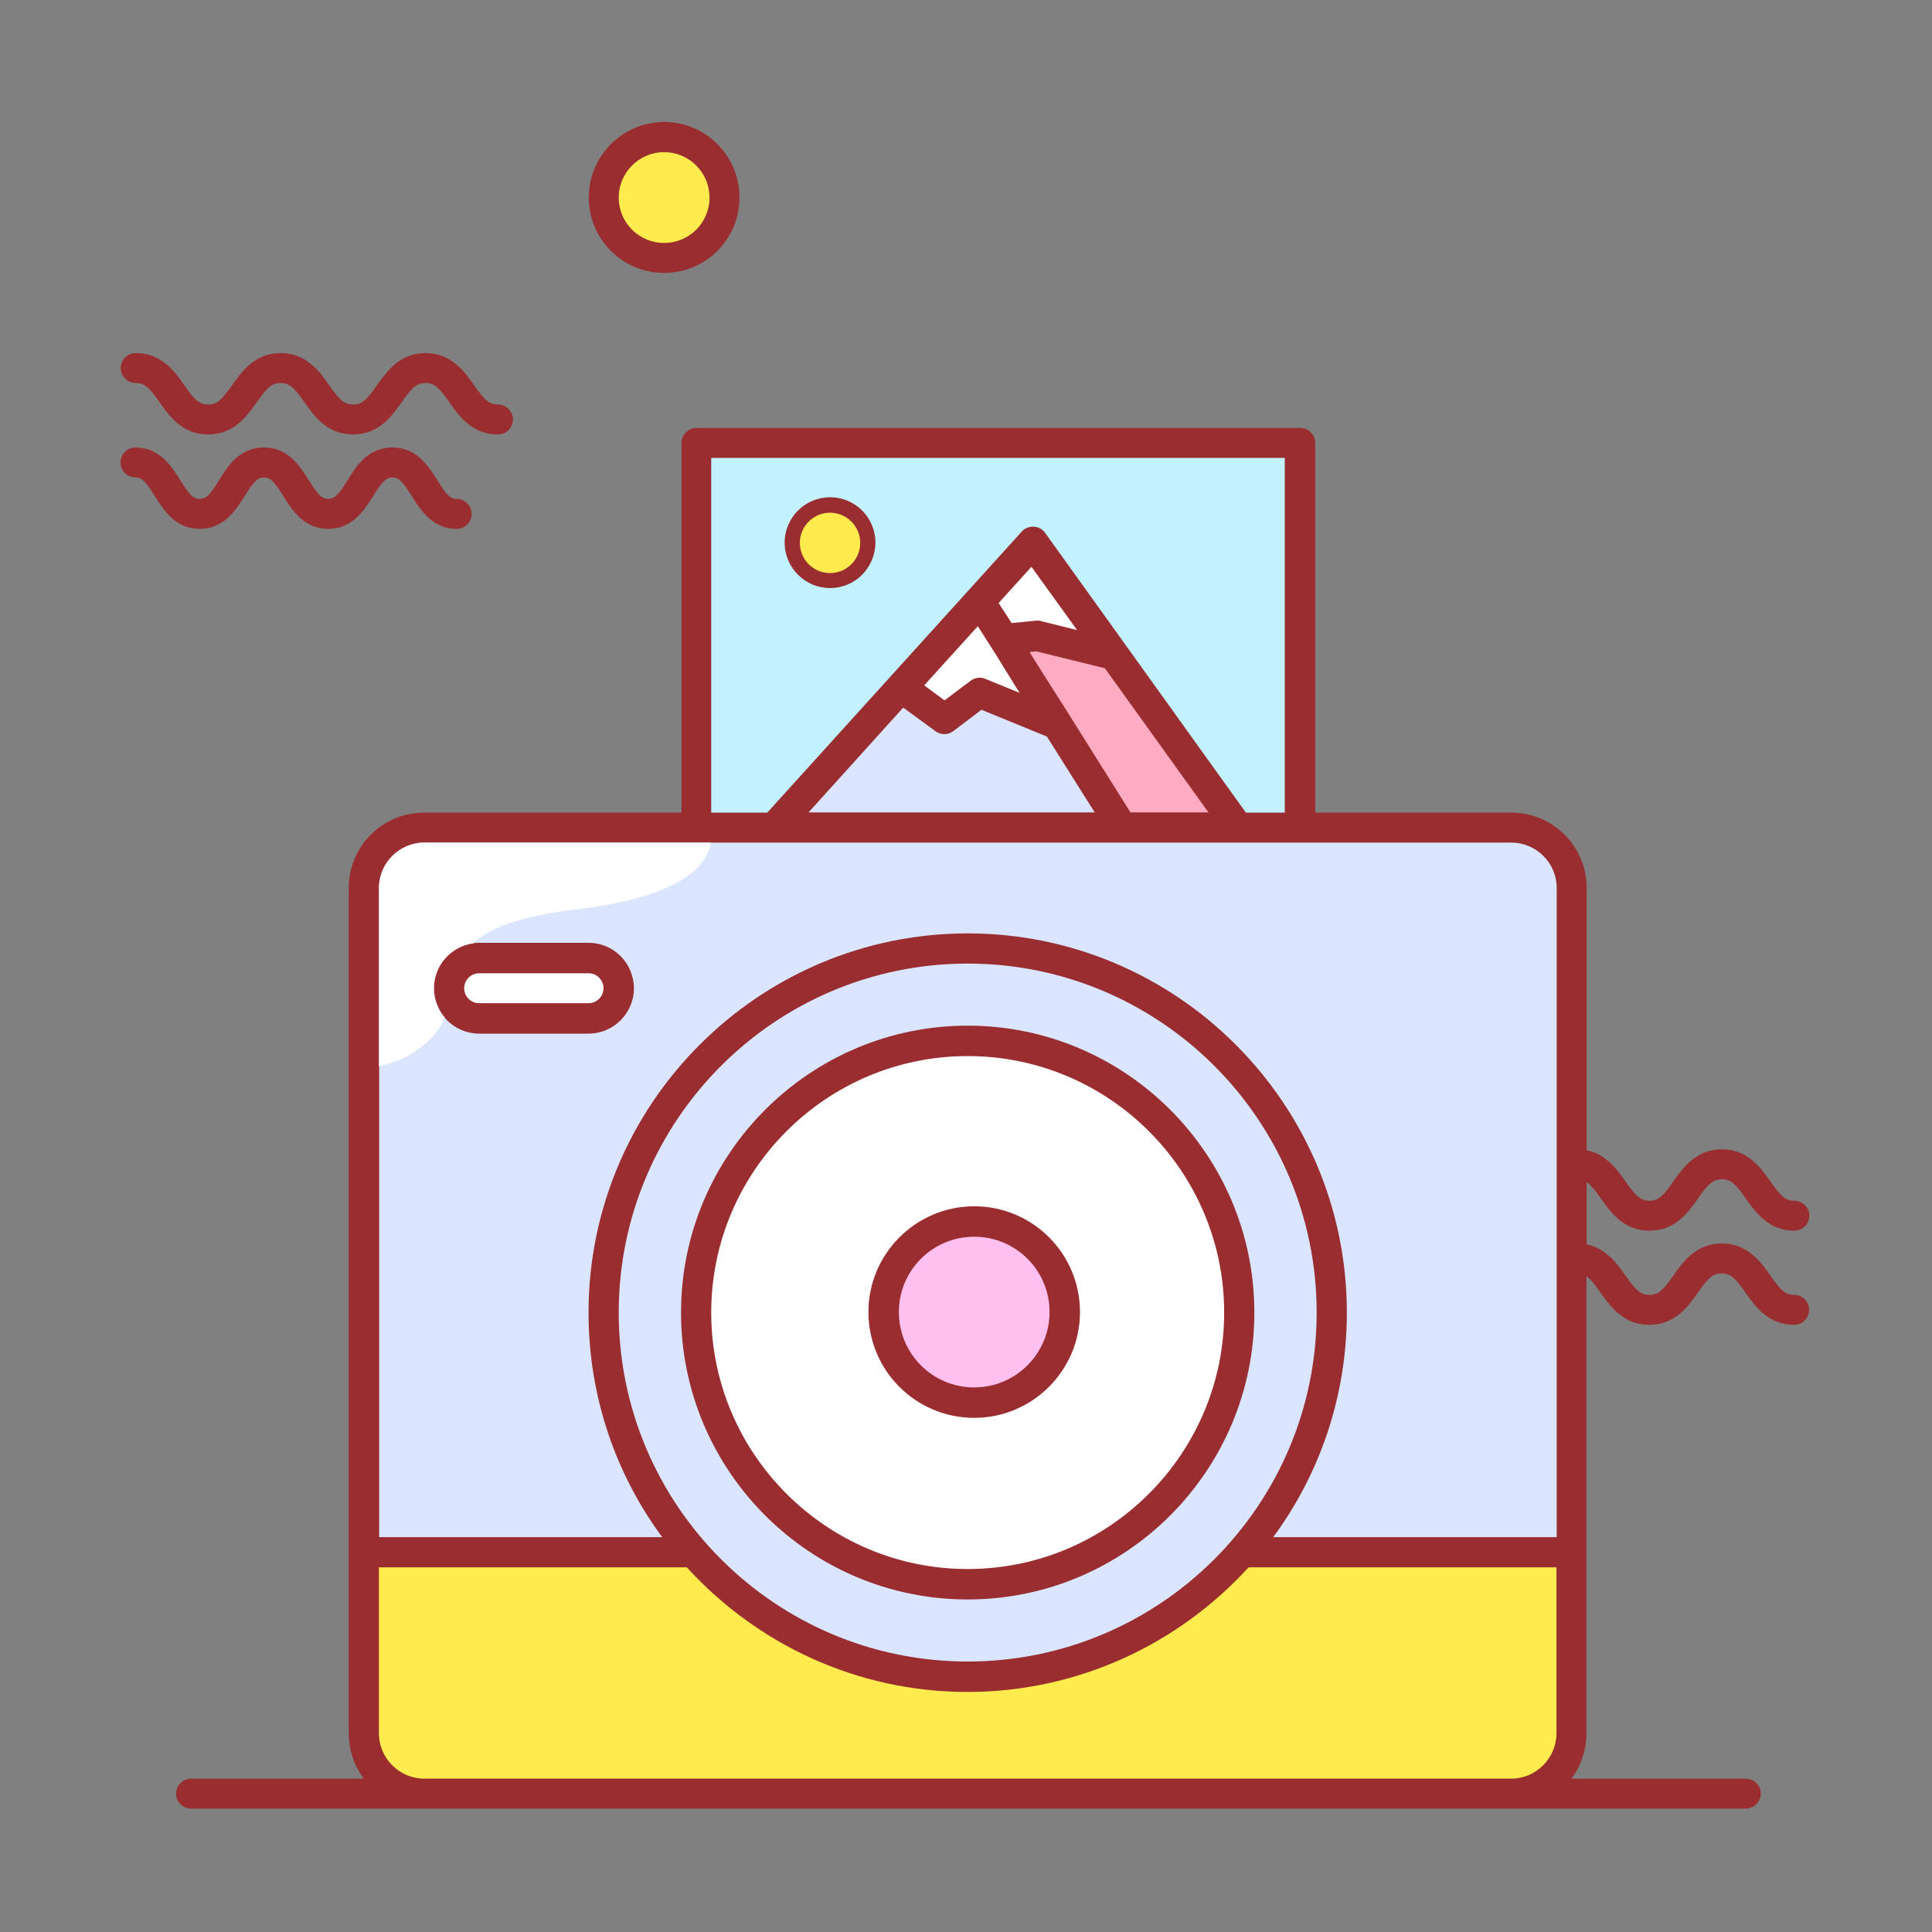 <?xml version="1.0" encoding="utf-8"?>
<!-- Generator: Adobe Illustrator 27.9.0, SVG Export Plug-In . SVG Version: 6.00 Build 0)  -->
<svg version="1.1" id="Layer_1" xmlns="http://www.w3.org/2000/svg" xmlns:xlink="http://www.w3.org/1999/xlink" x="0px" y="0px"
	 viewBox="0 0 800 800" style="enable-background:new 0 0 800 800;" xml:space="preserve">
<rect x="0" y="0" width="800" height="800" fill="#808080" stroke="none"/>
<style type="text/css">
	.st0{fill:#9A2D2F;}
	.st1{fill:#FFEB4D;}
	.st2{fill:#C2F2FF;}
	.st3{fill:#FFACC2;}
	.st4{fill:#DAE5FF;}
	.st5{fill:#FFFFFF;}
	.st6{fill:#FFC0F0;}
</style>
<path class="st0" d="M189.1,219c-10.1,0-15-7.9-18.6-13.6c-3.4-5.4-5.1-7.7-8-7.7s-4.6,2.3-8,7.7c-3.6,5.7-8.5,13.6-18.6,13.6
	s-15-7.9-18.6-13.6c-3.4-5.4-5.1-7.7-8-7.7s-4.6,2.3-8,7.7c-3.6,5.7-8.5,13.6-18.6,13.6s-15-7.9-18.6-13.6c-3.4-5.4-5.1-7.7-8-7.7
	c-3.4,0-6.2-2.8-6.2-6.2s2.8-6.2,6.2-6.2c10.1,0,15,7.9,18.6,13.6c3.4,5.4,5.1,7.7,8,7.7s4.6-2.3,8-7.7c3.5-5.8,8.4-13.6,18.6-13.6
	s15,7.9,18.6,13.6c3.4,5.4,5.1,7.7,8,7.7s4.6-2.3,8-7.7c3.6-5.8,8.4-13.6,18.6-13.6s15,7.9,18.6,13.6c3.4,5.4,5.1,7.7,8,7.7
	c3.4,0,6.2,2.8,6.2,6.2C195.3,216.2,192.5,219,189.1,219z M206.2,179.9c-10.8,0-16.2-7.7-20.1-13.3c-4-5.7-6-8-9.9-8s-5.9,2.3-9.9,8
	c-4,5.6-9.4,13.3-20.1,13.3c-10.8,0-16.2-7.7-20.1-13.3c-4-5.7-6-8-9.9-8s-5.9,2.3-9.9,8c-4,5.6-9.4,13.3-20.1,13.3
	s-16.2-7.7-20.1-13.3c-4-5.7-6-8-9.9-8c-3.4,0-6.2-2.8-6.2-6.2c0-3.4,2.8-6.2,6.2-6.2c10.8,0,16.2,7.7,20.1,13.3c4,5.7,6,8,9.9,8
	s5.9-2.3,9.9-8c4-5.6,9.4-13.3,20.1-13.3s16.2,7.7,20.1,13.3c4,5.7,6,8,9.9,8s5.9-2.3,9.9-8c4-5.6,9.4-13.3,20.1-13.3
	s16.2,7.7,20.1,13.3c4,5.7,6,8,9.9,8c3.4,0,6.2,2.8,6.2,6.2S209.6,179.9,206.2,179.9z"/>
<path class="st1" d="M250,81.8c0,13.8,11.2,25,25,25s25-11.2,25-25s-11.2-25-25-25S250,68,250,81.8z"/>
<path class="st0" d="M275,113c-17.3,0-31.2-14-31.2-31.2s14-31.3,31.2-31.3s31.2,14,31.2,31.3S292.3,113,275,113z M275,63
	c-10.3,0-18.8,8.4-18.8,18.8s8.4,18.8,18.8,18.8s18.8-8.4,18.8-18.8S285.3,63,275,63z"/>
<path class="st2" d="M288.2,183.4h250v159.4h-250L288.2,183.4z"/>
<path class="st3" d="M427.7,224.4L320.5,342.7h192.3L427.7,224.4z"/>
<path class="st4" d="M487.4,378.7H288.2L405.7,249L487.4,378.7z"/>
<path class="st5" d="M461,271.2l-31.4-7.7l-40.6,4.1l38.7-42.7L461,271.2z"/>
<path class="st5" d="M373.3,284.8l17.8,13l14.5-10.9l32.3,13.2l-32.2-51L373.3,284.8z"/>
<path class="st0" d="M343.7,243.5c-10.3,0-18.8-8.4-18.8-18.8c0-10.3,8.4-18.8,18.8-18.8s18.8,8.4,18.8,18.8
	C362.4,235.1,354.1,243.5,343.7,243.5z M343.7,218.5c-3.4,0-6.2,2.8-6.2,6.2c0,3.4,2.8,6.2,6.2,6.2s6.2-2.8,6.2-6.2
	C349.9,221.3,347.1,218.5,343.7,218.5z"/>
<path class="st1" d="M331.2,224.8c0,6.9,5.6,12.5,12.5,12.5c6.9,0,12.5-5.6,12.5-12.5c0-6.9-5.6-12.5-12.5-12.5
	C336.8,212.3,331.2,217.9,331.2,224.8z"/>
<path class="st4" d="M625.7,742.7h-450c-13.8,0-25-11.2-25-25v-350c0-13.8,11.2-25,25-25h450c13.8,0,25,11.2,25,25v350
	C650.7,731.5,639.5,742.7,625.7,742.7z"/>
<path class="st1" d="M625.7,742.7h-450c-13.8,0-25-11.2-25-25v-75h500v75C650.7,731.5,639.5,742.7,625.7,742.7z"/>
<path class="st4" d="M249.9,543.5c0,83.3,67.5,150.8,150.8,150.8s150.8-67.5,150.8-150.8l0,0c0-83.3-67.5-150.8-150.8-150.8
	S249.9,460.2,249.9,543.5L249.9,543.5z"/>
<path class="st5" d="M288.2,543.5c0,62.1,50.4,112.5,112.5,112.5s112.5-50.4,112.5-112.5S462.8,431,400.7,431
	S288.2,481.4,288.2,543.5z"/>
<path class="st5" d="M243.7,421.6h-45.3c-6.9,0-12.5-5.6-12.5-12.5c0-6.9,5.6-12.5,12.5-12.5h45.3c6.9,0,12.5,5.6,12.5,12.5
	C256.2,416,250.5,421.6,243.7,421.6z"/>
<path class="st6" d="M365.9,543.4c0,20.7,16.8,37.5,37.5,37.5c20.7,0,37.5-16.8,37.5-37.5s-16.8-37.5-37.5-37.5
	C382.6,505.9,365.9,522.6,365.9,543.4z"/>
<path class="st0" d="M400.7,662.3c65.5,0,118.7-53.3,118.7-118.8s-53.3-118.8-118.7-118.8S282,478,282,543.5
	S335.2,662.3,400.7,662.3z M400.7,437.3c58.6,0,106.2,47.7,106.2,106.2s-47.7,106.2-106.2,106.2s-106.2-47.7-106.2-106.2
	S342.1,437.3,400.7,437.3z M243.7,390.4h-45.3c-10.3,0-18.8,8.4-18.8,18.8c0,10.3,8.4,18.8,18.8,18.8h45.3
	c10.3,0,18.8-8.4,18.8-18.8C262.4,398.8,254.1,390.4,243.7,390.4z M243.7,415.4h-45.3c-3.4,0-6.2-2.8-6.2-6.2c0-3.4,2.8-6.2,6.2-6.2
	h45.3c3.4,0,6.2,2.8,6.2,6.2C249.9,412.6,247.1,415.4,243.7,415.4z"/>
<path class="st0" d="M403.4,587.1c24.1,0,43.8-19.6,43.8-43.8s-19.6-43.8-43.8-43.8c-24.1,0-43.8,19.6-43.8,43.8
	S379.2,587.1,403.4,587.1z M403.4,512.1c17.3,0,31.2,14,31.2,31.2s-14,31.2-31.2,31.2c-17.3,0-31.2-14-31.2-31.2
	S386.1,512.1,403.4,512.1z"/>
<path class="st0" d="M743,536.2c-3.9,0-5.9-2.3-9.9-8c-4-5.6-9.4-13.3-20.1-13.3s-16.2,7.7-20.1,13.3c-4,5.7-6,8-9.9,8
	s-5.9-2.3-9.9-8c-3.4-4.8-8-11.3-16.1-12.9v-25.8c1.8,1.2,3.5,3.4,5.9,6.8c4,5.6,9.4,13.3,20.1,13.3s16.2-7.7,20.1-13.3
	c4-5.7,6-8,9.9-8s5.9,2.3,9.9,8c4,5.6,9.4,13.3,20.1,13.3c3.4,0,6.2-2.8,6.2-6.2c0-3.4-2.8-6.2-6.2-6.2c-3.9,0-5.9-2.3-9.9-8
	c-4-5.6-9.4-13.3-20.1-13.3s-16.2,7.7-20.1,13.3c-4,5.7-6,8-9.9,8s-5.9-2.3-9.9-8c-3.4-4.8-8-11.3-16.1-12.9V367.7
	c0-17.3-14-31.2-31.2-31.2h-81.2V183.4c0-3.4-2.8-6.2-6.2-6.2h-250c-3.4,0-6.2,2.8-6.2,6.2v153.1H175.6c-17.3,0-31.2,14-31.2,31.2
	v350c0,7,2.3,13.5,6.2,18.8H79.1c-3.4,0-6.2,2.8-6.2,6.2s2.8,6.2,6.2,6.2h643.8c3.4,0,6.2-2.8,6.2-6.2s-2.8-6.2-6.2-6.2h-72.2
	c3.9-5.2,6.2-11.7,6.2-18.8V528.5c1.8,1.2,3.5,3.4,5.9,6.8c4,5.6,9.4,13.3,20.1,13.3s16.2-7.7,20.1-13.3c4-5.7,6-8,9.9-8
	s5.9,2.3,9.9,8c4,5.6,9.4,13.3,20.1,13.3c3.4,0,6.2-2.8,6.2-6.2S746.4,536.2,743,536.2L743,536.2z M294.5,189.6H532v146.9h-16.1
	l-83.1-115.8c-1.1-1.6-2.8-2.5-4.7-2.6c-1.9-0.1-3.8,0.6-5,2L317.7,336.5h-23.2V189.6L294.5,189.6z M421.3,285.5l0.9,1.4l-14.2-5.8
	c-2-0.9-4.4-0.5-6.1,0.8l-10.8,8.1l-8.4-6.2l9.4-10.4l12.8-14.1l7.7,12.1L421.3,285.5L421.3,285.5z M413.5,249.7l13.6-15l18.9,26.2
	l-14.9-3.7c-0.5-0.2-1-0.2-1.5-0.2H429l-10.1,1L413.5,249.7L413.5,249.7z M387.4,302.8c2.2,1.6,5.2,1.6,7.4-0.1l11.6-8.8l27.1,11.1
	l19.8,31.4H334.8l39.2-43.4L387.4,302.8L387.4,302.8z M443.3,296.9c0-0.1-0.1-0.2-0.1-0.2l-11.5-18.1l-5.4-8.6l2.8-0.3l28.4,7
	l42.9,59.7h-32.3L443.3,296.9z M644.5,717.7c0,10.3-8.4,18.8-18.8,18.8h-450c-10.3,0-18.8-8.4-18.8-18.8V649h127.5
	c28.8,31.6,70.2,51.6,116.2,51.6S488.2,680.6,517,649h127.5V717.7z M256.2,543.5c0-79.7,64.8-144.5,144.5-144.5
	s144.5,64.8,144.5,144.5S480.4,688,400.7,688S256.2,623.2,256.2,543.5z M644.5,636.5H527.2c19.2-26,30.5-58.2,30.5-93
	c0-86.6-70.5-157-157-157s-157,70.5-157,157c0,34.8,11.3,67,30.5,93H157V367.7c0-10.3,8.4-18.8,18.8-18.8h450
	c10.3,0,18.8,8.4,18.8,18.8V636.5z"/>
<path class="st5" d="M157,441.5c4.5-1.1,8.5-2.4,11.7-4.2c8.8-4.9,13-10.4,15.5-15.9c-2.8-3.3-4.5-7.6-4.5-12.2
	c0-9.5,7.1-17.3,16.2-18.6c6.6-6.2,18.8-11.2,43.1-14.1c45.4-5.4,54.2-19.4,55.3-27.6H175.7c-10.3,0-18.8,8.4-18.8,18.8V441.5z"/>
</svg>
